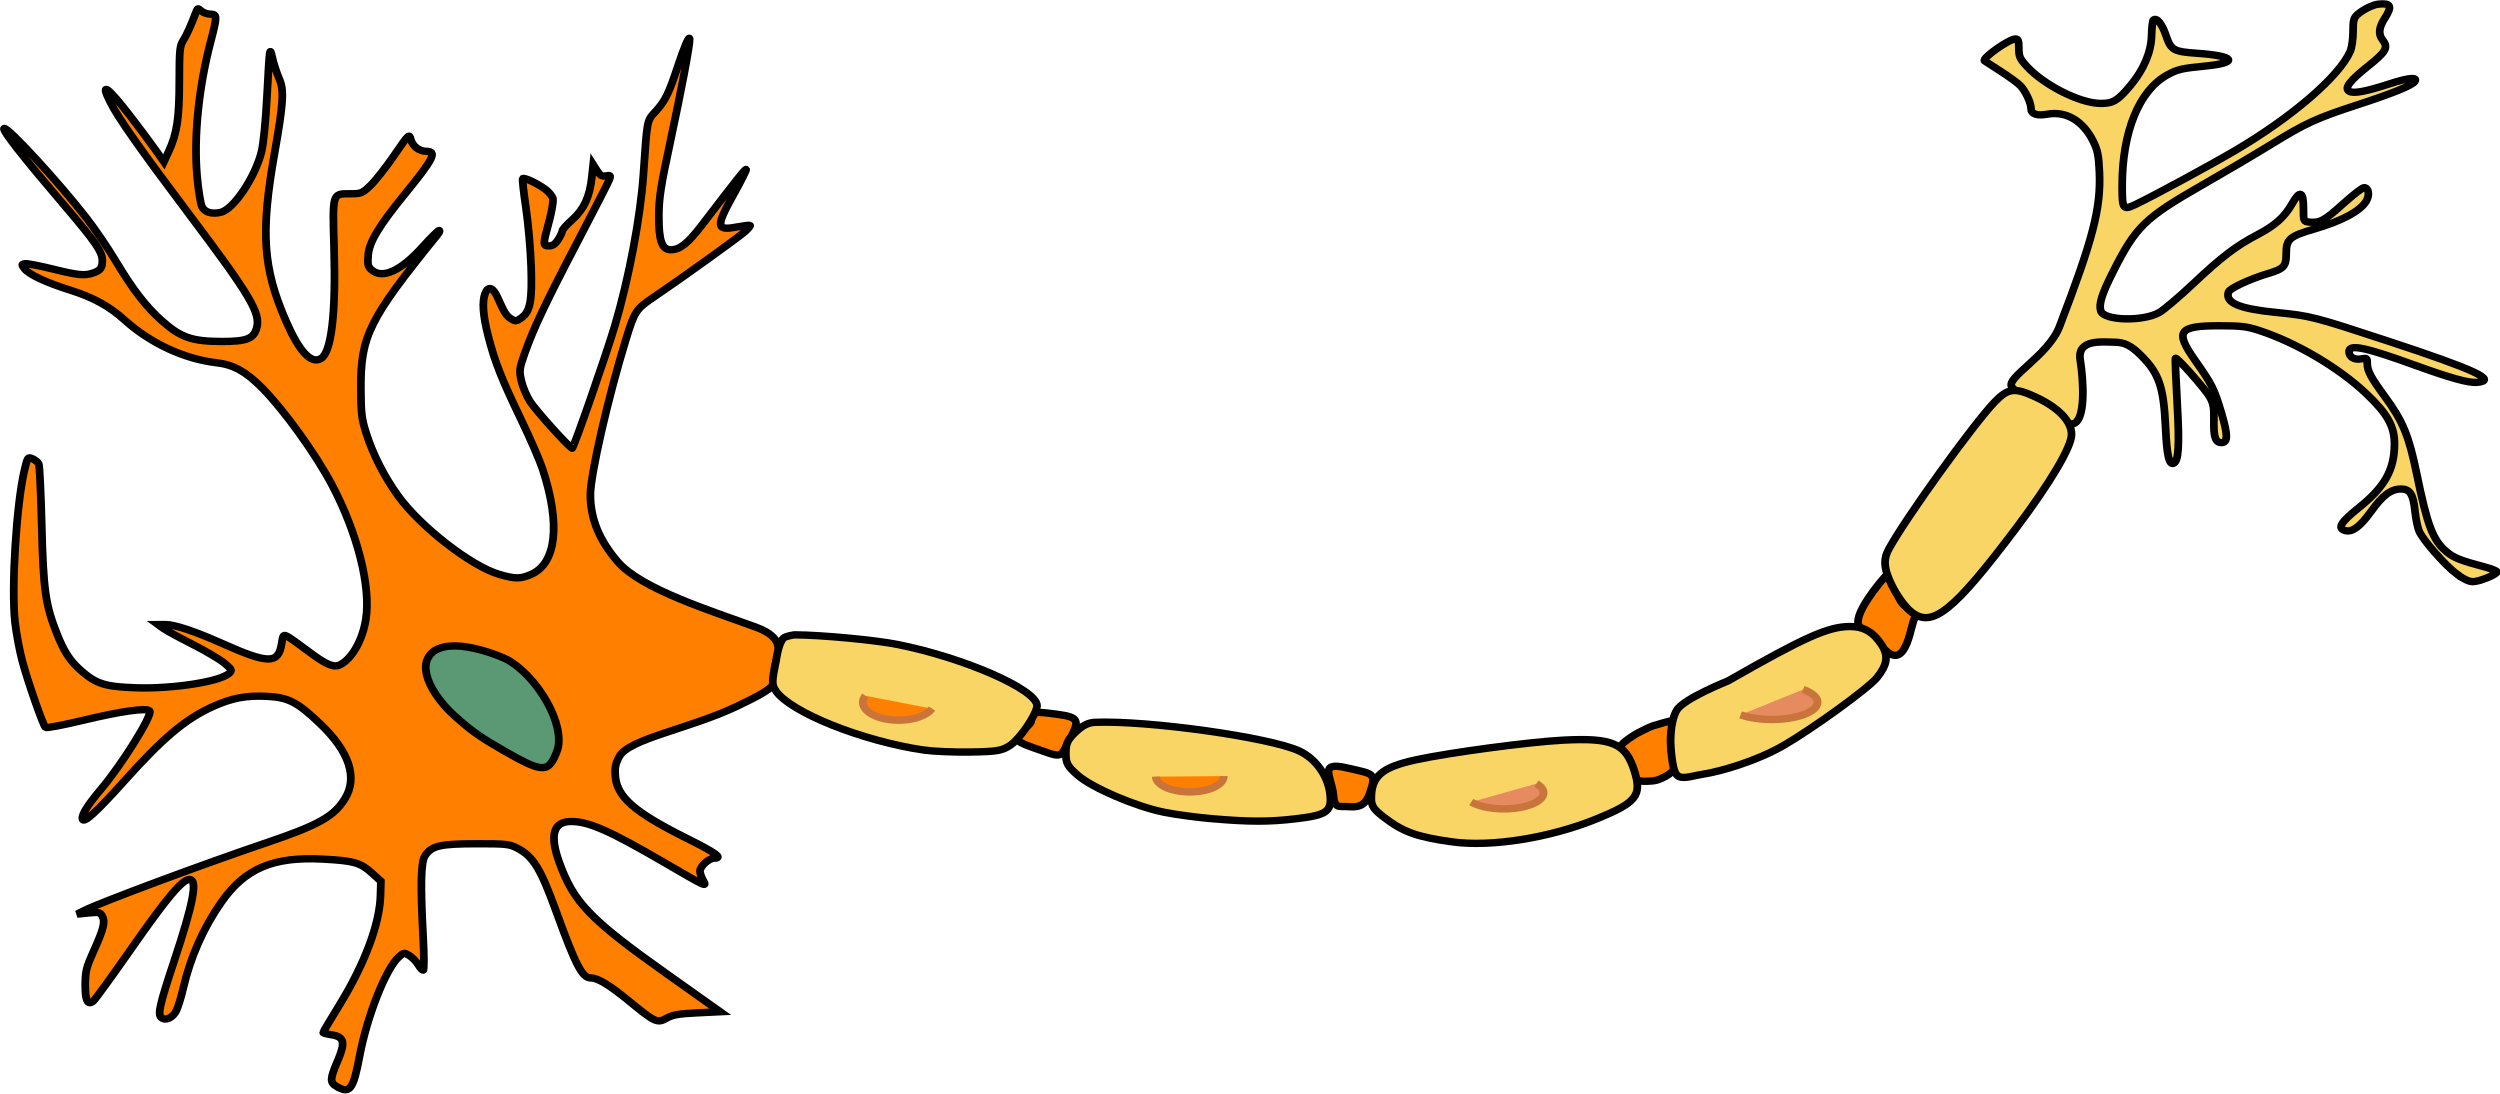 <?xml version="1.0" encoding="UTF-8" standalone="no"?>
<svg
   xmlns:dc="http://purl.org/dc/elements/1.1/"
   xmlns:cc="http://creativecommons.org/ns#"
   xmlns:rdf="http://www.w3.org/1999/02/22-rdf-syntax-ns#"
   xmlns:svg="http://www.w3.org/2000/svg"
   xmlns="http://www.w3.org/2000/svg"
   xmlns:sodipodi="http://sodipodi.sourceforge.net/DTD/sodipodi-0.dtd"
   xmlns:inkscape="http://www.inkscape.org/namespaces/inkscape"
   width="640"
   height="280"
   version="1.1"
   id="svg3781"
   sodipodi:docname="neuron.svg"
   inkscape:version="0.92.4 (5da689c313, 2019-01-14)">
  <defs
     id="defs3785" />
  <sodipodi:namedview
     pagecolor="#ffffff"
     bordercolor="#666666"
     borderopacity="1"
     objecttolerance="10"
     gridtolerance="10"
     guidetolerance="10"
     inkscape:pageopacity="0"
     inkscape:pageshadow="2"
     inkscape:window-width="3200"
     inkscape:window-height="1695"
     id="namedview3783"
     showgrid="false"
     inkscape:zoom="2.359375"
     inkscape:cx="188.73547"
     inkscape:cy="49.738682"
     inkscape:window-x="-13"
     inkscape:window-y="-13"
     inkscape:window-maximized="1"
     inkscape:current-layer="svg3781" />
  <g
     id="g3779"
     transform="matrix(1.98,0,0,1.888,-35.497,3.152)">
    <g
       style="stroke:#000000"
       id="g3767">
      <path
         style="fill:#ff7f00"
         id="path2467"
         d="m 61.475,145.67 c -0.92,-0.57 -0.905,-1.016 0.113,-3.505 1.031,-2.522 0.859,-3.259 -0.825,-3.528 -0.58,-0.093 -1.055,-0.23 -1.055,-0.304 0,-0.074 0.953,-1.762 2.119,-3.751 3.267,-5.575 5.198,-10.992 5.297,-14.856 l 0.049,-1.916 -1.208,-1.142 c -1.453,-1.374 -2.289,-1.62 -6.256,-1.845 -6.467,-0.366 -10.089,1.241 -13.161,5.839 -2.322,3.475 -3.974,7.382 -4.924,11.647 -0.287,1.29 -0.703,2.694 -0.923,3.12 -0.494,0.956 -1.401,1.363 -1.923,0.864 -0.484,-0.462 -0.192,-1.79 1.714,-7.805 2.452,-7.737 3.016,-10.907 1.941,-10.907 -0.943,0 -2.892,2.428 -7.485,9.323 -2.504,3.759 -4.738,6.989 -4.966,7.178 -0.732,0.607 -1.048,-0.1 -1.031,-2.306 0.014,-1.764 0.15,-2.327 1.092,-4.504 1.287,-2.975 1.519,-3.965 1.109,-4.732 -0.277,-0.517 -0.448,-0.557 -1.785,-0.414 l -1.479,0.158 0.917,-0.485 c 2.087,-1.104 15.408,-6.304 23.571,-9.199 6.725,-2.386 8.739,-3.57 10.148,-5.971 1.681,-2.863 0.575,-6.383 -3.19,-10.147 -2.966,-2.966 -4.115,-3.587 -6.9,-3.733 -2.68,-0.141 -4.55,0.232 -6.998,1.396 -3.542,1.684 -6.422,4.224 -11.43,10.08 -3.654,4.273 -5.287,5.827 -5.417,5.155 -0.113,-0.587 0.636,-1.849 2.409,-4.054 2.734,-3.401 6.65,-9.995 6.285,-10.584 -0.297,-0.481 -3.643,0.006 -8.583,1.251 -2.581,0.65 -4.783,1.089 -4.893,0.974 -0.33,-0.341 -2.308,-6.29 -3.003,-9.03 -0.355,-1.401 -0.775,-3.761 -0.933,-5.244 -0.497,-4.671 0.176,-16.025 1.222,-20.626 0.402,-1.769 0.429,-1.809 1.036,-1.533 0.342,0.156 0.709,0.474 0.814,0.706 0.105,0.233 0.277,4.018 0.381,8.411 0.205,8.622 0.477,10.661 1.935,14.535 0.941,2.5 1.723,3.762 3.142,5.07 1.964,1.811 3.139,2.196 7.112,2.334 4.794,0.166 10.915,-0.838 12.055,-1.978 0.398,-0.398 0.353,-0.497 -0.619,-1.356 -0.577,-0.51 -2.453,-1.673 -4.17,-2.585 -1.716,-0.912 -3.412,-1.882 -3.768,-2.155 l -0.647,-0.497 0.967,-0.006 c 1.155,-0.007 3.812,0.921 7.253,2.533 6.07,2.844 7.344,2.848 7.762,0.021 0.17,-1.152 0.221,-1.218 0.726,-0.947 0.298,0.16 1.435,1 2.525,1.867 2.435,1.937 3.463,2.415 4.28,1.993 1.549,-0.801 2.914,-3.315 3.352,-6.169 0.673,-4.395 -1.073,-11.672 -4.369,-18.218 -2.127,-4.223 -6.236,-10.204 -9.059,-13.183 -2.074,-2.189 -3.695,-3.131 -5.831,-3.386 -4.202,-0.503 -8.6,-2.641 -11.932,-5.801 -1.973,-1.871 -4.038,-3.061 -7.031,-4.05 -3.132,-1.035 -5.366,-2.136 -5.915,-2.915 -0.392,-0.556 -0.387,-0.6 0.075,-0.674 0.272,-0.043 1.879,0.281 3.572,0.72 3.333,0.866 4.167,0.948 5.29,0.521 0.891,-0.339 1.126,-0.678 1.131,-1.631 0.007,-1.227 -0.851,-2.529 -5.155,-7.819 -5.166,-6.35 -7.798,-9.879 -7.549,-10.121 0.362,-0.352 7.029,7.244 10.657,12.142 1.075,1.451 2.757,4.044 3.739,5.762 2.268,3.969 3.917,6.208 6.029,8.184 2.391,2.237 3.882,2.781 7.651,2.79 3.284,0.008 4.182,-0.353 4.586,-1.844 0.535,-1.979 -0.829,-4.391 -8.644,-15.281 -6.375,-8.883 -9.279,-13.21 -10.29,-15.33 -1.369,-2.871 -0.375,-2.133 2.626,1.948 1.113,1.514 2.539,3.515 3.168,4.448 l 1.144,1.696 0.63,-1.434 c 1.063,-2.418 1.356,-4.465 1.36,-9.522 0.004,-4.156 0.061,-4.775 0.508,-5.5 0.433,-0.703 1.005,-2.034 1.687,-3.93 0.165,-0.459 0.211,-0.464 0.651,-0.065 0.26,0.236 0.788,0.429 1.173,0.429 0.888,0 0.893,0.314 0.061,3.619 -1.569,6.228 -2.228,12.998 -1.784,18.306 0.159,1.904 0.446,3.789 0.638,4.19 0.364,0.763 1.275,1.045 2.438,0.753 1.639,-0.411 4.381,-4.664 5.231,-8.112 0.284,-1.151 0.559,-4.086 0.762,-8.119 0.311,-6.183 0.325,-6.283 0.661,-4.745 0.188,0.864 0.583,2.137 0.877,2.828 0.666,1.565 0.567,3.278 -0.585,10.116 -1.82,10.8 -1.514,15.562 1.459,22.744 1.732,4.183 3.258,5.906 4.537,5.119 1.345,-0.828 1.942,-6.066 1.697,-14.894 -0.209,-7.572 -0.242,-7.45 2.01,-7.45 1.502,0 1.618,-0.048 2.708,-1.139 0.626,-0.626 2.005,-2.465 3.064,-4.086 1.898,-2.906 1.928,-2.936 2.132,-2.147 0.237,0.916 1.085,1.609 1.967,1.609 1.486,0 1.038,0.959 -2.689,5.752 -3.399,4.37 -4.659,6.567 -4.788,8.346 -0.092,1.269 -0.025,1.562 0.455,1.996 1.4,1.267 3.776,0.134 6.589,-3.143 1.045,-1.217 2.007,-2.213 2.137,-2.213 0.131,0 0.021,0.28 -0.243,0.621 -8.86,11.464 -9.913,13.685 -9.88,20.855 0.015,3.333 0.102,4.078 0.714,6.09 0.861,2.834 2.35,5.884 4.124,8.45 2.887,4.176 9.417,9.494 13.028,10.609 2.062,0.637 2.762,0.64 4.132,0.018 3.285,-1.492 3.844,-6.795 1.505,-14.266 -0.367,-1.171 -1.615,-4.191 -2.773,-6.712 -2.532,-5.509 -3.432,-7.904 -4.274,-11.383 -0.676,-2.791 -0.8,-4.656 -0.382,-5.755 0.396,-1.042 1.021,-0.82 1.61,0.572 0.883,2.087 1.119,2.478 1.749,2.891 0.554,0.363 0.667,0.352 1.308,-0.126 1.167,-0.871 1.422,-2.283 1.269,-7.021 -0.074,-2.305 -0.378,-5.89 -0.674,-7.967 -0.296,-2.077 -0.479,-3.837 -0.405,-3.91 0.186,-0.186 1.851,0.636 2.883,1.423 0.473,0.361 0.929,0.934 1.015,1.274 0.085,0.34 -0.139,1.751 -0.498,3.134 -0.817,3.145 -0.817,3.295 0.005,3.295 0.462,0 0.814,-0.254 1.178,-0.851 0.285,-0.468 0.519,-0.994 0.52,-1.168 5.34e-4,-0.174 0.587,-0.865 1.302,-1.534 1.509,-1.412 2.255,-3.107 2.525,-5.739 l 0.177,-1.724 0.5,0.822 c 0.396,0.651 0.635,0.796 1.148,0.698 0.561,-0.107 0.625,-0.049 0.475,0.43 -0.095,0.305 -1.91,4.031 -4.033,8.28 -4.178,8.363 -5.827,12.012 -6.963,15.406 -0.675,2.017 -0.707,2.29 -0.422,3.647 0.169,0.807 0.676,2.074 1.125,2.816 0.734,1.211 4.998,6.182 5.451,6.355 0.171,0.065 4.356,-12.526 5.508,-16.57 1.807,-6.346 3.323,-14.759 3.706,-20.559 0.505,-7.659 0.421,-7.208 1.603,-8.574 1.21,-1.397 1.683,-2.408 2.819,-6.011 0.886,-2.811 1.528,-4.362 1.553,-3.748 0.032,0.793 -1.047,6.791 -2.489,13.845 -1.256,6.139 -1.482,7.676 -1.493,10.119 -0.014,3.368 0.398,4.583 1.552,4.583 1.18,0 2.196,-0.852 4.06,-3.405 4.77,-6.53 5.568,-7.582 5.673,-7.477 0.062,0.062 -0.666,1.581 -1.618,3.375 -2.358,4.444 -2.292,4.969 0.553,4.398 0.809,-0.162 1.517,-0.248 1.575,-0.191 0.057,0.057 -0.227,0.425 -0.633,0.816 -0.763,0.736 -8.031,6.216 -11.775,8.877 -2.345,1.667 -2.514,1.932 -3.61,5.655 -2.335,7.938 -4.638,18.488 -4.628,21.203 0.012,3.235 1.144,6.133 3.534,9.048 3.038,3.706 12.105,6.669 17.814,8.851 4.643,1.774 2.464,4.315 2.464,5.727 0,1.977 1.036,2.082 -4.798,4.998 -6.237,3.118 -14.068,4.42 -15.301,6.889 -0.48,0.961 -0.582,1.511 -0.488,2.639 0.233,2.812 2.472,4.857 9.136,8.348 3.869,2.026 4.829,2.75 3.649,2.75 -0.68,0 -1.844,1.11 -1.842,1.756 8.9e-4,0.259 0.177,0.807 0.392,1.218 0.516,0.99 0.595,1.028 -5.05,-2.415 -7.085,-4.321 -9.72,-5.535 -12.015,-5.535 -2.269,0 -2.784,1.813 -1.548,5.447 1.878,5.522 3.955,7.788 13.974,15.243 l 6.863,5.107 -2.98,0.152 c -2.402,0.123 -3.166,0.262 -3.941,0.72 -1.217,0.718 -1.472,0.596 -4.862,-2.319 -2.555,-2.197 -4.038,-3.136 -4.952,-3.136 -1.098,0 -1.951,-1.72 -4.475,-9.021 -2.033,-5.881 -2.977,-7.481 -5.075,-8.604 -0.987,-0.528 -1.442,-0.577 -5.271,-0.57 -4.649,0.009 -5.723,0.269 -6.593,1.595 -0.559,0.853 -0.628,3.863 -0.254,11.165 0.124,2.434 0.124,4.386 0,4.385 -0.123,-9.2e-4 -0.419,-0.344 -0.658,-0.763 -0.238,-0.419 -0.744,-0.965 -1.123,-1.213 -0.668,-0.438 -0.711,-0.432 -1.361,0.174 -1.671,1.556 -4.108,8.02 -5.088,13.492 -0.805,4.496 -1.257,5.127 -2.929,4.09 z"
         inkscape:connector-curvature="0" />
      <path
         style="fill:#5b9974;stroke-linejoin:round"
         id="path2448"
         d="m 87.585,102.372 c -0.875,-0.182 -2,-0.74 -4.436,-2.204 -2.811,-1.689 -3.905,-2.469 -5.625,-4.012 -1.293,-1.16 -1.945,-1.857 -2.722,-2.908 -1.426,-1.93 -2.053,-3.759 -1.753,-5.117 0.138,-0.627 0.595,-1.277 1.129,-1.608 1.31,-0.812 3.363,-0.813 6.116,-0.004 1.199,0.352 2.65,0.923 3.275,1.287 1.314,0.765 2.761,2.183 3.934,3.852 1.676,2.385 2.67,4.983 2.674,6.987 0.001,0.765 -0.053,1.058 -0.343,1.841 -0.372,1.006 -0.811,1.643 -1.266,1.836 -0.238,0.101 -0.637,0.121 -0.981,0.05 z"
         inkscape:connector-curvature="0" />
      <g
         style="fill:#ff7f00"
         id="g3758">
        <path
           id="path2469"
           d="m 335.578,76.178 c -1.54,-1.217 -4.384,-4.621 -4.878,-5.839 -0.192,-0.473 -0.429,-1.685 -0.528,-2.693 -0.222,-2.285 -0.656,-3.012 -1.794,-3.011 -1.313,0.002 -2.361,0.823 -3.892,3.05 -1.442,2.098 -2.453,2.87 -3.374,2.578 -1.006,-0.319 -0.546,-1.116 1.772,-3.069 3.373,-2.842 4.6,-5.115 4.633,-8.585 0.023,-2.442 -0.885,-4.157 -3.668,-6.921 -3.527,-3.504 -9.056,-6.917 -13.863,-8.56 -1.551,-0.53 -2.34,-0.626 -5.119,-0.626 -5.303,0 -5.79,0.738 -3.116,4.714 2.176,3.236 2.478,3.869 3.394,7.117 0.847,3.003 0.847,4.014 1.9e-4,4.014 -0.78,0 -1.025,-0.76 -0.977,-3.031 0.035,-1.674 -0.064,-2.279 -0.515,-3.124 -0.583,-1.092 -4.265,-5.466 -4.448,-5.283 -0.058,0.058 0.039,2.747 0.214,5.976 0.322,5.918 0.194,8.048 -0.498,8.277 -0.563,0.186 -0.834,-1.126 -1,-4.845 -0.245,-5.5 -0.82,-7.3 -3.101,-9.712 -1.351,-1.428 -2.204,-1.878 -3.561,-1.878 -1.396,0 -4.795,-0.493 -4.375,2.38 0.466,3.188 0.692,8.219 -0.899,8.68 -0.982,0.284 -2.253,-1.903 -3.985,-3.025 -1.351,-0.875 -3.009,-0.695 -3.94,-1.931 -0.932,-1.236 4.694,-4.255 6.141,-8.21 4.341,-11.863 5.372,-16.04 5.167,-20.941 -0.096,-2.298 -0.231,-2.994 -0.822,-4.233 -1.313,-2.754 -3.497,-4.093 -5.925,-3.633 -1.355,0.257 -2.099,-0.025 -2.099,-0.795 0,-0.762 -0.722,-2.367 -1.388,-3.086 -0.317,-0.343 -1.461,-1.216 -2.541,-1.942 -1.08,-0.725 -2.014,-1.361 -2.074,-1.411 -0.391,-0.328 3.164,-2.971 3.996,-2.971 0.346,0 0.435,0.261 0.435,1.273 0,1.114 0.132,1.423 1.059,2.475 2.219,2.521 6.776,4.937 9.423,4.994 1.674,0.036 2.288,-0.341 3.946,-2.423 1.722,-2.162 2.685,-4.552 2.735,-6.781 0.023,-1.046 0.125,-1.985 0.226,-2.086 0.414,-0.414 1.107,0.461 1.623,2.044 0.668,2.053 0.964,2.229 4.134,2.46 4.833,0.352 5.352,1.268 0.975,1.721 -3.084,0.319 -3.589,0.441 -4.893,1.184 -3.688,2.101 -5.879,7.752 -5.867,15.127 0.005,3.176 0.09,3.285 1.859,2.39 2.435,-1.231 9.665,-5.34 12.769,-7.258 7.362,-4.547 13.436,-10.038 14.852,-13.427 0.205,-0.491 0.373,-1.701 0.373,-2.688 0,-1.528 0.088,-1.876 0.589,-2.335 0.722,-0.66 1.981,-1.311 2.685,-1.389 1.638,-0.18 1.827,0.288 0.793,1.967 -0.734,1.192 -0.819,2.127 -0.26,2.866 0.785,1.038 0.49,1.604 -1.86,3.567 -2.404,2.008 -3.108,2.986 -2.455,3.411 0.547,0.356 2.104,0.06 5.169,-0.984 2.513,-0.856 3.719,-0.98 3.326,-0.344 -0.327,0.53 -2.771,1.576 -7.328,3.138 -5.488,1.881 -6.734,2.482 -11.396,5.491 -1.945,1.255 -5.866,3.68 -8.714,5.388 -7.497,4.498 -8.626,5.648 -11.587,11.808 -1.462,3.04 -1.865,4.4 -1.577,5.309 0.414,1.306 5.452,1.442 7.539,0.204 0.612,-0.363 2.586,-2.117 4.387,-3.897 3.711,-3.669 5.562,-5.147 8.381,-6.692 2.235,-1.225 3.463,-2.384 4.435,-4.183 1.002,-1.855 1.458,-1.672 1.458,0.585 0,1.824 0.004,1.834 0.752,1.919 1.348,0.154 1.969,-0.196 4.346,-2.449 1.289,-1.221 2.517,-2.221 2.73,-2.221 0.584,0 0.759,0.929 0.33,1.755 -0.71,1.368 -3.133,2.75 -6.76,3.857 -3.181,0.97 -3.624,1.371 -3.624,3.272 0,1.793 -0.268,2.107 -2.357,2.765 -2.354,0.741 -4.953,2.01 -5.107,2.494 -0.462,1.456 1.323,2.27 6.073,2.769 4.594,0.483 4.886,0.561 14.618,3.916 11.172,3.852 14.159,5.307 11.442,5.576 -1.075,0.106 -3.474,-0.592 -8.168,-2.378 -6.3,-2.396 -8.381,-2.842 -8.381,-1.796 0,0.742 0.676,1.167 1.572,0.988 0.734,-0.147 0.785,-0.105 0.785,0.635 0,0.977 0.469,1.901 2.261,4.459 2.344,3.346 3.112,5.298 4.134,10.502 1.38,7.03 2.075,8.948 3.809,10.514 0.951,0.859 1.812,1.221 5.052,2.124 0.828,0.231 1.506,0.521 1.506,0.645 0,0.359 -2.275,1.331 -3.116,1.331 -0.495,0 -1.225,-0.363 -2.065,-1.027 z"
           inkscape:connector-curvature="0"
           style="fill:#f9d566;fill-opacity:1" />
        <path
           id="path2471"
           d="m 258.424,83.362 c -1.349,-1.293 2.83,-6.406 3.273,-6.888 0.443,-0.481 1.475,2.421 1.93,3.3 0.455,0.879 2.433,2.065 1.907,2.345 -0.527,0.28 -0.96,7.136 -3.757,4.456 l -3.353,-3.213 z"
           inkscape:connector-curvature="0" />
        <path
           id="path2473"
           d="m 190.292,105.946 c -0.188,-2.213 -1.965,-4.398 1.686,-3.516 3.65,0.883 3.971,0.663 3.018,3.548 -0.421,1.272 -1.124,1.873 -2.561,1.738 -1.437,-0.135 -1.954,0.444 -2.142,-1.77 z"
           inkscape:connector-curvature="0" />
        <path
           id="path2475"
           d="m 151.268,96.04 c 0.12,-1.291 0.399,-1.263 3.274,-0.867 2.874,0.396 3.042,0.797 1.681,3.457 -1.361,2.66 -0.741,2.532 -5.048,0.95 -4.307,-1.583 -0.027,-2.249 0.093,-3.539 z"
           inkscape:connector-curvature="0" />
        <path
           id="path2477"
           d="m 229.635,104.177 c -0.64,-0.109 -0.746,-2.302 -1.02,-2.548 -0.274,-0.246 -1.356,-1.792 -1.028,-2.285 0.328,-0.493 1.451,-1.21 1.655,-1.364 0.204,-0.154 2.023,-1.116 2.332,-1.207 0.309,-0.091 2.569,-0.837 2.599,-0.687 0.03,0.151 -0.226,2.605 -0.192,3.416 0.034,0.81 0.372,2.483 0.482,2.826 0.11,0.342 -0.755,1.054 -1.127,1.237 -0.372,0.184 -0.926,0.585 -1.795,0.658 -0.869,0.073 -1.266,0.063 -1.905,-0.046 z"
           inkscape:connector-curvature="0" />
      </g>
      <g
         style="fill:#f9d566"
         id="g3765">
        <path
           id="path2481"
           d="m 137.344,100.031 c -7.965,-1.233 -17.195,-5.107 -19.102,-8.018 -0.551,-0.841 -0.547,-1.178 0.052,-4.263 0,0 0.285,-2.243 0.93,-2.883 0.322,-0.32 1.444,-0.457 1.444,-0.457 3.438,0.018 10.36,0.696 13.273,1.301 8.644,1.795 18.078,6.135 18.066,8.311 -0.006,1.084 -2.158,4.433 -3.429,5.339 -1.072,0.764 -1.696,0.878 -5.135,0.939 -2.153,0.038 -4.897,-0.083 -6.099,-0.269 z"
           inkscape:connector-curvature="0" />
        <path
           id="path2483"
           d="m 174.527,109.332 c -1.857,-0.166 -4.584,-0.554 -6.06,-0.861 -3.667,-0.765 -9.342,-3.315 -11.207,-5.036 -1.325,-1.223 -1.525,-1.615 -1.525,-2.992 0,-1.306 0.223,-1.808 1.267,-2.852 0.893,-0.893 1.635,-1.282 2.515,-1.318 6.86,-0.284 22.624,2.038 26.397,3.887 2.103,1.031 3.682,3.316 3.968,5.746 0.289,2.446 -0.326,2.934 -4.335,3.436 -3.508,0.44 -6.021,0.438 -11.02,-0.009 z"
           inkscape:connector-curvature="0" />
        <path
           id="path2485"
           d="m 205.66,112.479 c -4.573,-0.668 -6.34,-1.341 -8.849,-3.373 -1.296,-1.049 -1.583,-1.511 -1.583,-2.537 0,-2.978 1.349,-4.203 5.733,-5.204 4.311,-0.984 14.634,-2.434 19.043,-2.674 6.443,-0.351 8.14,0.429 9.264,4.262 0.955,3.257 0.235,4.206 -4.853,6.39 -6.058,2.601 -13.688,3.877 -18.755,3.137 z"
           inkscape:connector-curvature="0" />
        <path
           id="path2487"
           d="m 233.929,99.063 c 0,0 -0.103,-2.854 0.792,-4.433 0.894,-1.578 6.613,-3.962 6.613,-3.962 9.983,-5.98 12.989,-7.385 15.801,-7.385 1.758,0 3.013,0.762 4.069,2.472 0.918,1.486 0.759,2.678 -0.595,4.458 -1.083,1.423 -8.316,6.926 -12.12,9.221 -3.591,2.166 -8.21,3.504 -10.144,3.828 -1.934,0.325 -2.954,0.836 -3.624,0.14 -0.671,-0.696 -0.792,-4.339 -0.792,-4.339 z"
           inkscape:connector-curvature="0" />
        <path
           id="path2489"
           d="m 265.043,81.298 c -1.334,-1.123 -2.967,-4.025 -3.312,-5.887 -0.177,-0.953 -0.06,-1.722 0.395,-2.608 2.083,-4.054 10.942,-16.963 13.71,-19.978 1.717,-1.871 2.578,-1.98 5.271,-0.669 2.974,1.448 4.657,3.287 4.657,5.087 0,1.674 -2.762,6.571 -7.164,12.7 -8.128,11.318 -10.87,13.615 -13.556,11.355 z"
           inkscape:connector-curvature="0" />
      </g>
    </g>
    <g
       style="stroke:#c8743b"
       id="g3777">
      <g
         style="fill:#e68b60"
         id="g3771">
        <path
           id="path2491"
           d="m 251.054,91.826 a 5.916,2.348 0 1 1 -8.079,3.431"
           inkscape:connector-curvature="0" />
        <path
           id="path2535"
           d="m 216.574,104.593 a 5.135,2.171 0 1 1 -8.417,2.488"
           inkscape:connector-curvature="0" />
      </g>
      <g
         style="fill:#ff7f00"
         id="g3775">
        <path
           id="path2557"
           d="m 176.144,103.564 a 4.389,2.108 0 1 1 -8.777,0.074"
           inkscape:connector-curvature="0" />
        <path
           id="path2579"
           d="m 138.427,94.413 a 4.613,2.411 0 1 1 -8.602,-1.742"
           inkscape:connector-curvature="0" />
      </g>
    </g>
  </g>
</svg>
